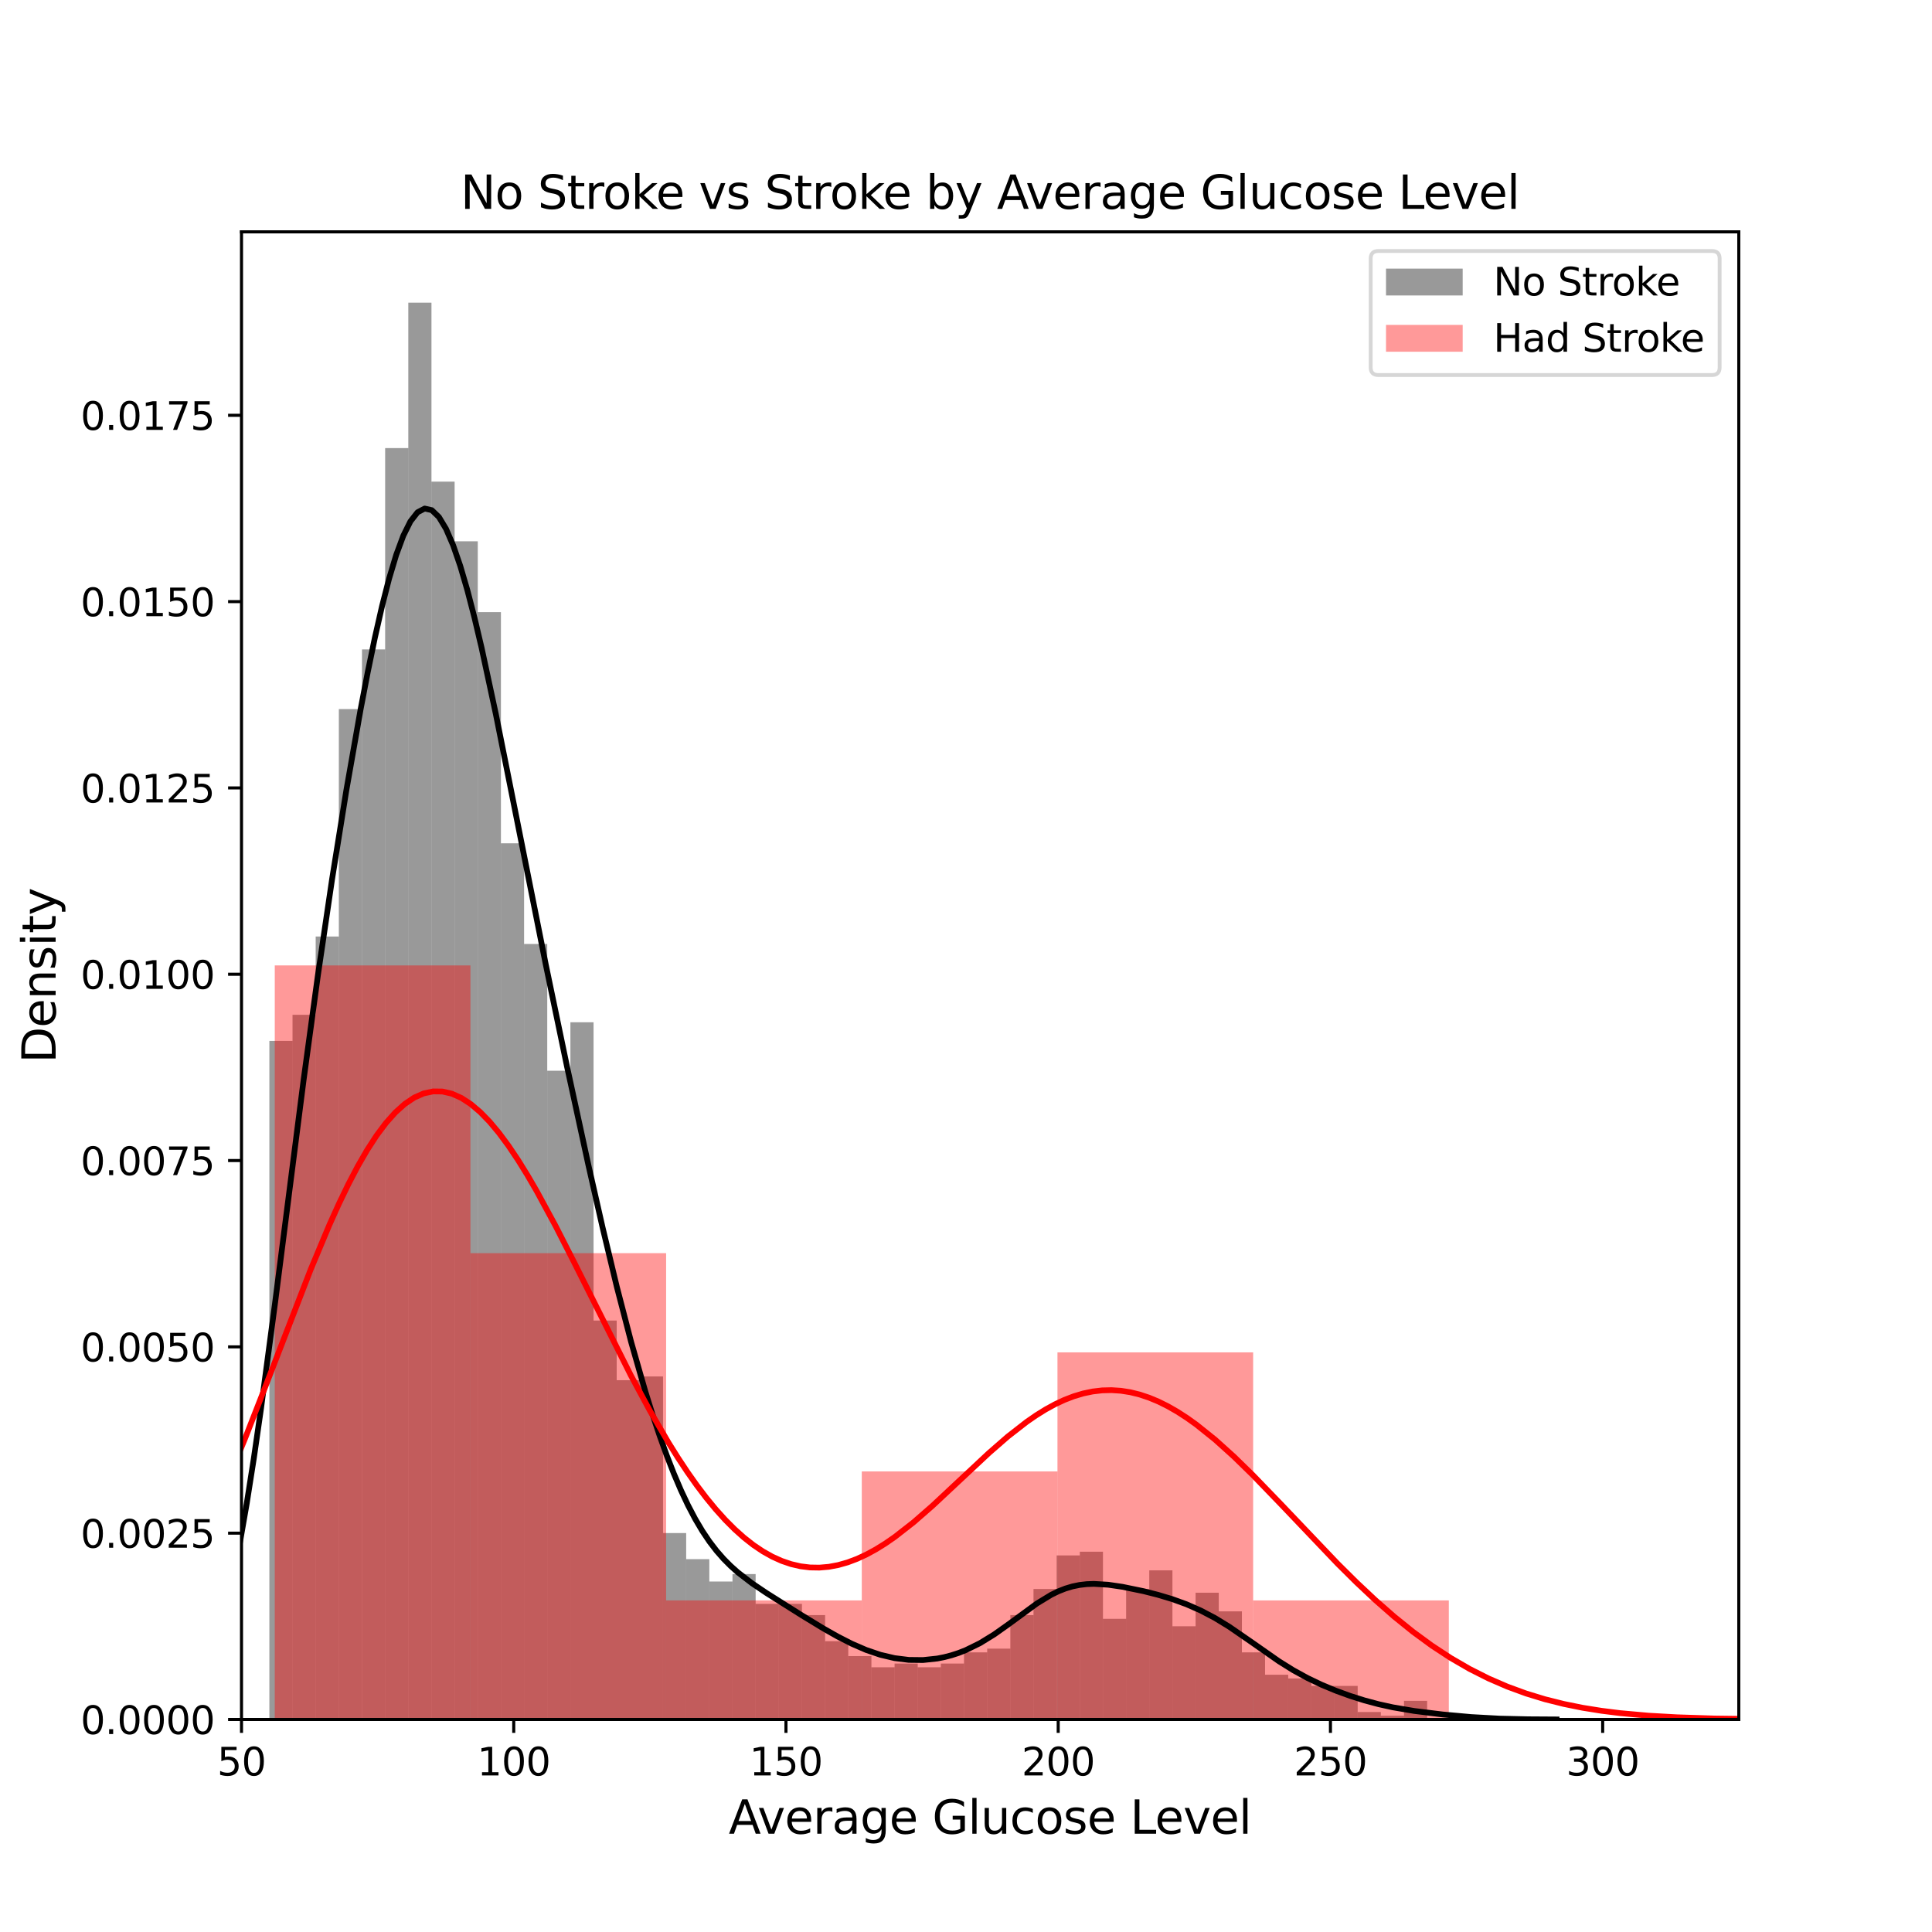 <?xml version="1.0" encoding="utf-8" standalone="no"?>
<!DOCTYPE svg PUBLIC "-//W3C//DTD SVG 1.1//EN"
  "http://www.w3.org/Graphics/SVG/1.1/DTD/svg11.dtd">
<svg xmlns:xlink="http://www.w3.org/1999/xlink" width="504pt" height="504pt" viewBox="0 0 504 504" xmlns="http://www.w3.org/2000/svg" version="1.1">
 <defs>
  <style type="text/css">*{stroke-linejoin: round; stroke-linecap: butt}</style>
 </defs>
 <g id="figure_1">
  <g id="patch_1">
   <path d="M 0 504 
L 504 504 
L 504 0 
L 0 0 
z
" style="fill: #ffffff"/>
  </g>
  <g id="axes_1">
   <g id="patch_2">
    <path d="M 63 448.56 
L 453.6 448.56 
L 453.6 60.48 
L 63 60.48 
z
" style="fill: #ffffff"/>
   </g>
   <g id="patch_3">
    <path d="M 70.272 448.56 
L 76.313 448.56 
L 76.313 271.541 
L 70.272 271.541 
z
" clip-path="url(#p9950f874a0)" style="opacity: 0.4"/>
   </g>
   <g id="patch_4">
    <path d="M 76.313 448.56 
L 82.353 448.56 
L 82.353 264.733 
L 76.313 264.733 
z
" clip-path="url(#p9950f874a0)" style="opacity: 0.4"/>
   </g>
   <g id="patch_5">
    <path d="M 82.353 448.56 
L 88.394 448.56 
L 88.394 244.307 
L 82.353 244.307 
z
" clip-path="url(#p9950f874a0)" style="opacity: 0.4"/>
   </g>
   <g id="patch_6">
    <path d="M 88.394 448.56 
L 94.434 448.56 
L 94.434 184.977 
L 88.394 184.977 
z
" clip-path="url(#p9950f874a0)" style="opacity: 0.4"/>
   </g>
   <g id="patch_7">
    <path d="M 94.434 448.56 
L 100.475 448.56 
L 100.475 169.415 
L 94.434 169.415 
z
" clip-path="url(#p9950f874a0)" style="opacity: 0.4"/>
   </g>
   <g id="patch_8">
    <path d="M 100.475 448.56 
L 106.515 448.56 
L 106.515 116.893 
L 100.475 116.893 
z
" clip-path="url(#p9950f874a0)" style="opacity: 0.4"/>
   </g>
   <g id="patch_9">
    <path d="M 106.515 448.56 
L 112.556 448.56 
L 112.556 78.96 
L 106.515 78.96 
z
" clip-path="url(#p9950f874a0)" style="opacity: 0.4"/>
   </g>
   <g id="patch_10">
    <path d="M 112.556 448.56 
L 118.596 448.56 
L 118.596 125.646 
L 112.556 125.646 
z
" clip-path="url(#p9950f874a0)" style="opacity: 0.4"/>
   </g>
   <g id="patch_11">
    <path d="M 118.596 448.56 
L 124.637 448.56 
L 124.637 141.208 
L 118.596 141.208 
z
" clip-path="url(#p9950f874a0)" style="opacity: 0.4"/>
   </g>
   <g id="patch_12">
    <path d="M 124.637 448.56 
L 130.677 448.56 
L 130.677 159.688 
L 124.637 159.688 
z
" clip-path="url(#p9950f874a0)" style="opacity: 0.4"/>
   </g>
   <g id="patch_13">
    <path d="M 130.677 448.56 
L 136.718 448.56 
L 136.718 219.992 
L 130.677 219.992 
z
" clip-path="url(#p9950f874a0)" style="opacity: 0.4"/>
   </g>
   <g id="patch_14">
    <path d="M 136.718 448.56 
L 142.759 448.56 
L 142.759 246.253 
L 136.718 246.253 
z
" clip-path="url(#p9950f874a0)" style="opacity: 0.4"/>
   </g>
   <g id="patch_15">
    <path d="M 142.759 448.56 
L 148.799 448.56 
L 148.799 279.322 
L 142.759 279.322 
z
" clip-path="url(#p9950f874a0)" style="opacity: 0.4"/>
   </g>
   <g id="patch_16">
    <path d="M 148.799 448.56 
L 154.84 448.56 
L 154.84 266.678 
L 148.799 266.678 
z
" clip-path="url(#p9950f874a0)" style="opacity: 0.4"/>
   </g>
   <g id="patch_17">
    <path d="M 154.84 448.56 
L 160.88 448.56 
L 160.88 344.488 
L 154.84 344.488 
z
" clip-path="url(#p9950f874a0)" style="opacity: 0.4"/>
   </g>
   <g id="patch_18">
    <path d="M 160.88 448.56 
L 166.921 448.56 
L 166.921 360.051 
L 160.88 360.051 
z
" clip-path="url(#p9950f874a0)" style="opacity: 0.4"/>
   </g>
   <g id="patch_19">
    <path d="M 166.921 448.56 
L 172.961 448.56 
L 172.961 359.078 
L 166.921 359.078 
z
" clip-path="url(#p9950f874a0)" style="opacity: 0.4"/>
   </g>
   <g id="patch_20">
    <path d="M 172.961 448.56 
L 179.002 448.56 
L 179.002 399.928 
L 172.961 399.928 
z
" clip-path="url(#p9950f874a0)" style="opacity: 0.4"/>
   </g>
   <g id="patch_21">
    <path d="M 179.002 448.56 
L 185.042 448.56 
L 185.042 406.737 
L 179.002 406.737 
z
" clip-path="url(#p9950f874a0)" style="opacity: 0.4"/>
   </g>
   <g id="patch_22">
    <path d="M 185.042 448.56 
L 191.083 448.56 
L 191.083 412.573 
L 185.042 412.573 
z
" clip-path="url(#p9950f874a0)" style="opacity: 0.4"/>
   </g>
   <g id="patch_23">
    <path d="M 191.083 448.56 
L 197.123 448.56 
L 197.123 410.627 
L 191.083 410.627 
z
" clip-path="url(#p9950f874a0)" style="opacity: 0.4"/>
   </g>
   <g id="patch_24">
    <path d="M 197.123 448.56 
L 203.164 448.56 
L 203.164 418.408 
L 197.123 418.408 
z
" clip-path="url(#p9950f874a0)" style="opacity: 0.4"/>
   </g>
   <g id="patch_25">
    <path d="M 203.164 448.56 
L 209.204 448.56 
L 209.204 418.408 
L 203.164 418.408 
z
" clip-path="url(#p9950f874a0)" style="opacity: 0.4"/>
   </g>
   <g id="patch_26">
    <path d="M 209.204 448.56 
L 215.245 448.56 
L 215.245 421.326 
L 209.204 421.326 
z
" clip-path="url(#p9950f874a0)" style="opacity: 0.4"/>
   </g>
   <g id="patch_27">
    <path d="M 215.245 448.56 
L 221.285 448.56 
L 221.285 428.135 
L 215.245 428.135 
z
" clip-path="url(#p9950f874a0)" style="opacity: 0.4"/>
   </g>
   <g id="patch_28">
    <path d="M 221.285 448.56 
L 227.326 448.56 
L 227.326 432.025 
L 221.285 432.025 
z
" clip-path="url(#p9950f874a0)" style="opacity: 0.4"/>
   </g>
   <g id="patch_29">
    <path d="M 227.326 448.56 
L 233.366 448.56 
L 233.366 434.943 
L 227.326 434.943 
z
" clip-path="url(#p9950f874a0)" style="opacity: 0.4"/>
   </g>
   <g id="patch_30">
    <path d="M 233.366 448.56 
L 239.407 448.56 
L 239.407 433.971 
L 233.366 433.971 
z
" clip-path="url(#p9950f874a0)" style="opacity: 0.4"/>
   </g>
   <g id="patch_31">
    <path d="M 239.407 448.56 
L 245.447 448.56 
L 245.447 434.943 
L 239.407 434.943 
z
" clip-path="url(#p9950f874a0)" style="opacity: 0.4"/>
   </g>
   <g id="patch_32">
    <path d="M 245.447 448.56 
L 251.488 448.56 
L 251.488 433.971 
L 245.447 433.971 
z
" clip-path="url(#p9950f874a0)" style="opacity: 0.4"/>
   </g>
   <g id="patch_33">
    <path d="M 251.488 448.56 
L 257.528 448.56 
L 257.528 431.053 
L 251.488 431.053 
z
" clip-path="url(#p9950f874a0)" style="opacity: 0.4"/>
   </g>
   <g id="patch_34">
    <path d="M 257.528 448.56 
L 263.569 448.56 
L 263.569 430.08 
L 257.528 430.08 
z
" clip-path="url(#p9950f874a0)" style="opacity: 0.4"/>
   </g>
   <g id="patch_35">
    <path d="M 263.569 448.56 
L 269.61 448.56 
L 269.61 421.326 
L 263.569 421.326 
z
" clip-path="url(#p9950f874a0)" style="opacity: 0.4"/>
   </g>
   <g id="patch_36">
    <path d="M 269.61 448.56 
L 275.65 448.56 
L 275.65 414.518 
L 269.61 414.518 
z
" clip-path="url(#p9950f874a0)" style="opacity: 0.4"/>
   </g>
   <g id="patch_37">
    <path d="M 275.65 448.56 
L 281.691 448.56 
L 281.691 405.764 
L 275.65 405.764 
z
" clip-path="url(#p9950f874a0)" style="opacity: 0.4"/>
   </g>
   <g id="patch_38">
    <path d="M 281.691 448.56 
L 287.731 448.56 
L 287.731 404.792 
L 281.691 404.792 
z
" clip-path="url(#p9950f874a0)" style="opacity: 0.4"/>
   </g>
   <g id="patch_39">
    <path d="M 287.731 448.56 
L 293.772 448.56 
L 293.772 422.299 
L 287.731 422.299 
z
" clip-path="url(#p9950f874a0)" style="opacity: 0.4"/>
   </g>
   <g id="patch_40">
    <path d="M 293.772 448.56 
L 299.812 448.56 
L 299.812 414.518 
L 293.772 414.518 
z
" clip-path="url(#p9950f874a0)" style="opacity: 0.4"/>
   </g>
   <g id="patch_41">
    <path d="M 299.812 448.56 
L 305.853 448.56 
L 305.853 409.655 
L 299.812 409.655 
z
" clip-path="url(#p9950f874a0)" style="opacity: 0.4"/>
   </g>
   <g id="patch_42">
    <path d="M 305.853 448.56 
L 311.893 448.56 
L 311.893 424.244 
L 305.853 424.244 
z
" clip-path="url(#p9950f874a0)" style="opacity: 0.4"/>
   </g>
   <g id="patch_43">
    <path d="M 311.893 448.56 
L 317.934 448.56 
L 317.934 415.491 
L 311.893 415.491 
z
" clip-path="url(#p9950f874a0)" style="opacity: 0.4"/>
   </g>
   <g id="patch_44">
    <path d="M 317.934 448.56 
L 323.974 448.56 
L 323.974 420.354 
L 317.934 420.354 
z
" clip-path="url(#p9950f874a0)" style="opacity: 0.4"/>
   </g>
   <g id="patch_45">
    <path d="M 323.974 448.56 
L 330.015 448.56 
L 330.015 431.053 
L 323.974 431.053 
z
" clip-path="url(#p9950f874a0)" style="opacity: 0.4"/>
   </g>
   <g id="patch_46">
    <path d="M 330.015 448.56 
L 336.055 448.56 
L 336.055 436.888 
L 330.015 436.888 
z
" clip-path="url(#p9950f874a0)" style="opacity: 0.4"/>
   </g>
   <g id="patch_47">
    <path d="M 336.055 448.56 
L 342.096 448.56 
L 342.096 437.861 
L 336.055 437.861 
z
" clip-path="url(#p9950f874a0)" style="opacity: 0.4"/>
   </g>
   <g id="patch_48">
    <path d="M 342.096 448.56 
L 348.136 448.56 
L 348.136 439.806 
L 342.096 439.806 
z
" clip-path="url(#p9950f874a0)" style="opacity: 0.4"/>
   </g>
   <g id="patch_49">
    <path d="M 348.136 448.56 
L 354.177 448.56 
L 354.177 439.806 
L 348.136 439.806 
z
" clip-path="url(#p9950f874a0)" style="opacity: 0.4"/>
   </g>
   <g id="patch_50">
    <path d="M 354.177 448.56 
L 360.217 448.56 
L 360.217 446.615 
L 354.177 446.615 
z
" clip-path="url(#p9950f874a0)" style="opacity: 0.4"/>
   </g>
   <g id="patch_51">
    <path d="M 360.217 448.56 
L 366.258 448.56 
L 366.258 447.587 
L 360.217 447.587 
z
" clip-path="url(#p9950f874a0)" style="opacity: 0.4"/>
   </g>
   <g id="patch_52">
    <path d="M 366.258 448.56 
L 372.298 448.56 
L 372.298 443.697 
L 366.258 443.697 
z
" clip-path="url(#p9950f874a0)" style="opacity: 0.4"/>
   </g>
   <g id="patch_53">
    <path d="M 71.678 448.56 
L 122.724 448.56 
L 122.724 251.848 
L 71.678 251.848 
z
" clip-path="url(#p9950f874a0)" style="fill: #ff0000; opacity: 0.4"/>
   </g>
   <g id="patch_54">
    <path d="M 122.724 448.56 
L 173.769 448.56 
L 173.769 326.909 
L 122.724 326.909 
z
" clip-path="url(#p9950f874a0)" style="fill: #ff0000; opacity: 0.4"/>
   </g>
   <g id="patch_55">
    <path d="M 173.769 448.56 
L 224.815 448.56 
L 224.815 417.5 
L 173.769 417.5 
z
" clip-path="url(#p9950f874a0)" style="fill: #ff0000; opacity: 0.4"/>
   </g>
   <g id="patch_56">
    <path d="M 224.815 448.56 
L 275.86 448.56 
L 275.86 383.852 
L 224.815 383.852 
z
" clip-path="url(#p9950f874a0)" style="fill: #ff0000; opacity: 0.4"/>
   </g>
   <g id="patch_57">
    <path d="M 275.86 448.56 
L 326.906 448.56 
L 326.906 352.792 
L 275.86 352.792 
z
" clip-path="url(#p9950f874a0)" style="fill: #ff0000; opacity: 0.4"/>
   </g>
   <g id="patch_58">
    <path d="M 326.906 448.56 
L 377.951 448.56 
L 377.951 417.5 
L 326.906 417.5 
z
" clip-path="url(#p9950f874a0)" style="fill: #ff0000; opacity: 0.4"/>
   </g>
   <g id="matplotlib.axis_1">
    <g id="xtick_1">
     <g id="line2d_1">
      <defs>
       <path id="ma475f8f138" d="M 0 0 
L 0 3.5 
" style="stroke: #000000; stroke-width: 0.8"/>
      </defs>
      <g>
       <use xlink:href="#ma475f8f138" x="63" y="448.56" style="stroke: #000000; stroke-width: 0.8"/>
      </g>
     </g>
     <g id="text_1">
      <!-- 50 -->
      <g transform="translate(56.638 463.158)scale(0.1 -0.1)">
       <defs>
        <path id="DejaVuSans-35" d="M 691 4666 
L 3169 4666 
L 3169 4134 
L 1269 4134 
L 1269 2991 
Q 1406 3038 1543 3061 
Q 1681 3084 1819 3084 
Q 2600 3084 3056 2656 
Q 3513 2228 3513 1497 
Q 3513 744 3044 326 
Q 2575 -91 1722 -91 
Q 1428 -91 1123 -41 
Q 819 9 494 109 
L 494 744 
Q 775 591 1075 516 
Q 1375 441 1709 441 
Q 2250 441 2565 725 
Q 2881 1009 2881 1497 
Q 2881 1984 2565 2268 
Q 2250 2553 1709 2553 
Q 1456 2553 1204 2497 
Q 953 2441 691 2322 
L 691 4666 
z
" transform="scale(0.016)"/>
        <path id="DejaVuSans-30" d="M 2034 4250 
Q 1547 4250 1301 3770 
Q 1056 3291 1056 2328 
Q 1056 1369 1301 889 
Q 1547 409 2034 409 
Q 2525 409 2770 889 
Q 3016 1369 3016 2328 
Q 3016 3291 2770 3770 
Q 2525 4250 2034 4250 
z
M 2034 4750 
Q 2819 4750 3233 4129 
Q 3647 3509 3647 2328 
Q 3647 1150 3233 529 
Q 2819 -91 2034 -91 
Q 1250 -91 836 529 
Q 422 1150 422 2328 
Q 422 3509 836 4129 
Q 1250 4750 2034 4750 
z
" transform="scale(0.016)"/>
       </defs>
       <use xlink:href="#DejaVuSans-35"/>
       <use xlink:href="#DejaVuSans-30" x="63.623"/>
      </g>
     </g>
    </g>
    <g id="xtick_2">
     <g id="line2d_2">
      <g>
       <use xlink:href="#ma475f8f138" x="134.018" y="448.56" style="stroke: #000000; stroke-width: 0.8"/>
      </g>
     </g>
     <g id="text_2">
      <!-- 100 -->
      <g transform="translate(124.474 463.158)scale(0.1 -0.1)">
       <defs>
        <path id="DejaVuSans-31" d="M 794 531 
L 1825 531 
L 1825 4091 
L 703 3866 
L 703 4441 
L 1819 4666 
L 2450 4666 
L 2450 531 
L 3481 531 
L 3481 0 
L 794 0 
L 794 531 
z
" transform="scale(0.016)"/>
       </defs>
       <use xlink:href="#DejaVuSans-31"/>
       <use xlink:href="#DejaVuSans-30" x="63.623"/>
       <use xlink:href="#DejaVuSans-30" x="127.246"/>
      </g>
     </g>
    </g>
    <g id="xtick_3">
     <g id="line2d_3">
      <g>
       <use xlink:href="#ma475f8f138" x="205.036" y="448.56" style="stroke: #000000; stroke-width: 0.8"/>
      </g>
     </g>
     <g id="text_3">
      <!-- 150 -->
      <g transform="translate(195.493 463.158)scale(0.1 -0.1)">
       <use xlink:href="#DejaVuSans-31"/>
       <use xlink:href="#DejaVuSans-35" x="63.623"/>
       <use xlink:href="#DejaVuSans-30" x="127.246"/>
      </g>
     </g>
    </g>
    <g id="xtick_4">
     <g id="line2d_4">
      <g>
       <use xlink:href="#ma475f8f138" x="276.055" y="448.56" style="stroke: #000000; stroke-width: 0.8"/>
      </g>
     </g>
     <g id="text_4">
      <!-- 200 -->
      <g transform="translate(266.511 463.158)scale(0.1 -0.1)">
       <defs>
        <path id="DejaVuSans-32" d="M 1228 531 
L 3431 531 
L 3431 0 
L 469 0 
L 469 531 
Q 828 903 1448 1529 
Q 2069 2156 2228 2338 
Q 2531 2678 2651 2914 
Q 2772 3150 2772 3378 
Q 2772 3750 2511 3984 
Q 2250 4219 1831 4219 
Q 1534 4219 1204 4116 
Q 875 4013 500 3803 
L 500 4441 
Q 881 4594 1212 4672 
Q 1544 4750 1819 4750 
Q 2544 4750 2975 4387 
Q 3406 4025 3406 3419 
Q 3406 3131 3298 2873 
Q 3191 2616 2906 2266 
Q 2828 2175 2409 1742 
Q 1991 1309 1228 531 
z
" transform="scale(0.016)"/>
       </defs>
       <use xlink:href="#DejaVuSans-32"/>
       <use xlink:href="#DejaVuSans-30" x="63.623"/>
       <use xlink:href="#DejaVuSans-30" x="127.246"/>
      </g>
     </g>
    </g>
    <g id="xtick_5">
     <g id="line2d_5">
      <g>
       <use xlink:href="#ma475f8f138" x="347.073" y="448.56" style="stroke: #000000; stroke-width: 0.8"/>
      </g>
     </g>
     <g id="text_5">
      <!-- 250 -->
      <g transform="translate(337.529 463.158)scale(0.1 -0.1)">
       <use xlink:href="#DejaVuSans-32"/>
       <use xlink:href="#DejaVuSans-35" x="63.623"/>
       <use xlink:href="#DejaVuSans-30" x="127.246"/>
      </g>
     </g>
    </g>
    <g id="xtick_6">
     <g id="line2d_6">
      <g>
       <use xlink:href="#ma475f8f138" x="418.091" y="448.56" style="stroke: #000000; stroke-width: 0.8"/>
      </g>
     </g>
     <g id="text_6">
      <!-- 300 -->
      <g transform="translate(408.547 463.158)scale(0.1 -0.1)">
       <defs>
        <path id="DejaVuSans-33" d="M 2597 2516 
Q 3050 2419 3304 2112 
Q 3559 1806 3559 1356 
Q 3559 666 3084 287 
Q 2609 -91 1734 -91 
Q 1441 -91 1130 -33 
Q 819 25 488 141 
L 488 750 
Q 750 597 1062 519 
Q 1375 441 1716 441 
Q 2309 441 2620 675 
Q 2931 909 2931 1356 
Q 2931 1769 2642 2001 
Q 2353 2234 1838 2234 
L 1294 2234 
L 1294 2753 
L 1863 2753 
Q 2328 2753 2575 2939 
Q 2822 3125 2822 3475 
Q 2822 3834 2567 4026 
Q 2313 4219 1838 4219 
Q 1578 4219 1281 4162 
Q 984 4106 628 3988 
L 628 4550 
Q 988 4650 1302 4700 
Q 1616 4750 1894 4750 
Q 2613 4750 3031 4423 
Q 3450 4097 3450 3541 
Q 3450 3153 3228 2886 
Q 3006 2619 2597 2516 
z
" transform="scale(0.016)"/>
       </defs>
       <use xlink:href="#DejaVuSans-33"/>
       <use xlink:href="#DejaVuSans-30" x="63.623"/>
       <use xlink:href="#DejaVuSans-30" x="127.246"/>
      </g>
     </g>
    </g>
    <g id="text_7">
     <!-- Average Glucose Level -->
     <g transform="translate(190.101 478.356)scale(0.12 -0.12)">
      <defs>
       <path id="DejaVuSans-41" d="M 2188 4044 
L 1331 1722 
L 3047 1722 
L 2188 4044 
z
M 1831 4666 
L 2547 4666 
L 4325 0 
L 3669 0 
L 3244 1197 
L 1141 1197 
L 716 0 
L 50 0 
L 1831 4666 
z
" transform="scale(0.016)"/>
       <path id="DejaVuSans-76" d="M 191 3500 
L 800 3500 
L 1894 563 
L 2988 3500 
L 3597 3500 
L 2284 0 
L 1503 0 
L 191 3500 
z
" transform="scale(0.016)"/>
       <path id="DejaVuSans-65" d="M 3597 1894 
L 3597 1613 
L 953 1613 
Q 991 1019 1311 708 
Q 1631 397 2203 397 
Q 2534 397 2845 478 
Q 3156 559 3463 722 
L 3463 178 
Q 3153 47 2828 -22 
Q 2503 -91 2169 -91 
Q 1331 -91 842 396 
Q 353 884 353 1716 
Q 353 2575 817 3079 
Q 1281 3584 2069 3584 
Q 2775 3584 3186 3129 
Q 3597 2675 3597 1894 
z
M 3022 2063 
Q 3016 2534 2758 2815 
Q 2500 3097 2075 3097 
Q 1594 3097 1305 2825 
Q 1016 2553 972 2059 
L 3022 2063 
z
" transform="scale(0.016)"/>
       <path id="DejaVuSans-72" d="M 2631 2963 
Q 2534 3019 2420 3045 
Q 2306 3072 2169 3072 
Q 1681 3072 1420 2755 
Q 1159 2438 1159 1844 
L 1159 0 
L 581 0 
L 581 3500 
L 1159 3500 
L 1159 2956 
Q 1341 3275 1631 3429 
Q 1922 3584 2338 3584 
Q 2397 3584 2469 3576 
Q 2541 3569 2628 3553 
L 2631 2963 
z
" transform="scale(0.016)"/>
       <path id="DejaVuSans-61" d="M 2194 1759 
Q 1497 1759 1228 1600 
Q 959 1441 959 1056 
Q 959 750 1161 570 
Q 1363 391 1709 391 
Q 2188 391 2477 730 
Q 2766 1069 2766 1631 
L 2766 1759 
L 2194 1759 
z
M 3341 1997 
L 3341 0 
L 2766 0 
L 2766 531 
Q 2569 213 2275 61 
Q 1981 -91 1556 -91 
Q 1019 -91 701 211 
Q 384 513 384 1019 
Q 384 1609 779 1909 
Q 1175 2209 1959 2209 
L 2766 2209 
L 2766 2266 
Q 2766 2663 2505 2880 
Q 2244 3097 1772 3097 
Q 1472 3097 1187 3025 
Q 903 2953 641 2809 
L 641 3341 
Q 956 3463 1253 3523 
Q 1550 3584 1831 3584 
Q 2591 3584 2966 3190 
Q 3341 2797 3341 1997 
z
" transform="scale(0.016)"/>
       <path id="DejaVuSans-67" d="M 2906 1791 
Q 2906 2416 2648 2759 
Q 2391 3103 1925 3103 
Q 1463 3103 1205 2759 
Q 947 2416 947 1791 
Q 947 1169 1205 825 
Q 1463 481 1925 481 
Q 2391 481 2648 825 
Q 2906 1169 2906 1791 
z
M 3481 434 
Q 3481 -459 3084 -895 
Q 2688 -1331 1869 -1331 
Q 1566 -1331 1297 -1286 
Q 1028 -1241 775 -1147 
L 775 -588 
Q 1028 -725 1275 -790 
Q 1522 -856 1778 -856 
Q 2344 -856 2625 -561 
Q 2906 -266 2906 331 
L 2906 616 
Q 2728 306 2450 153 
Q 2172 0 1784 0 
Q 1141 0 747 490 
Q 353 981 353 1791 
Q 353 2603 747 3093 
Q 1141 3584 1784 3584 
Q 2172 3584 2450 3431 
Q 2728 3278 2906 2969 
L 2906 3500 
L 3481 3500 
L 3481 434 
z
" transform="scale(0.016)"/>
       <path id="DejaVuSans-20" transform="scale(0.016)"/>
       <path id="DejaVuSans-47" d="M 3809 666 
L 3809 1919 
L 2778 1919 
L 2778 2438 
L 4434 2438 
L 4434 434 
Q 4069 175 3628 42 
Q 3188 -91 2688 -91 
Q 1594 -91 976 548 
Q 359 1188 359 2328 
Q 359 3472 976 4111 
Q 1594 4750 2688 4750 
Q 3144 4750 3555 4637 
Q 3966 4525 4313 4306 
L 4313 3634 
Q 3963 3931 3569 4081 
Q 3175 4231 2741 4231 
Q 1884 4231 1454 3753 
Q 1025 3275 1025 2328 
Q 1025 1384 1454 906 
Q 1884 428 2741 428 
Q 3075 428 3337 486 
Q 3600 544 3809 666 
z
" transform="scale(0.016)"/>
       <path id="DejaVuSans-6c" d="M 603 4863 
L 1178 4863 
L 1178 0 
L 603 0 
L 603 4863 
z
" transform="scale(0.016)"/>
       <path id="DejaVuSans-75" d="M 544 1381 
L 544 3500 
L 1119 3500 
L 1119 1403 
Q 1119 906 1312 657 
Q 1506 409 1894 409 
Q 2359 409 2629 706 
Q 2900 1003 2900 1516 
L 2900 3500 
L 3475 3500 
L 3475 0 
L 2900 0 
L 2900 538 
Q 2691 219 2414 64 
Q 2138 -91 1772 -91 
Q 1169 -91 856 284 
Q 544 659 544 1381 
z
M 1991 3584 
L 1991 3584 
z
" transform="scale(0.016)"/>
       <path id="DejaVuSans-63" d="M 3122 3366 
L 3122 2828 
Q 2878 2963 2633 3030 
Q 2388 3097 2138 3097 
Q 1578 3097 1268 2742 
Q 959 2388 959 1747 
Q 959 1106 1268 751 
Q 1578 397 2138 397 
Q 2388 397 2633 464 
Q 2878 531 3122 666 
L 3122 134 
Q 2881 22 2623 -34 
Q 2366 -91 2075 -91 
Q 1284 -91 818 406 
Q 353 903 353 1747 
Q 353 2603 823 3093 
Q 1294 3584 2113 3584 
Q 2378 3584 2631 3529 
Q 2884 3475 3122 3366 
z
" transform="scale(0.016)"/>
       <path id="DejaVuSans-6f" d="M 1959 3097 
Q 1497 3097 1228 2736 
Q 959 2375 959 1747 
Q 959 1119 1226 758 
Q 1494 397 1959 397 
Q 2419 397 2687 759 
Q 2956 1122 2956 1747 
Q 2956 2369 2687 2733 
Q 2419 3097 1959 3097 
z
M 1959 3584 
Q 2709 3584 3137 3096 
Q 3566 2609 3566 1747 
Q 3566 888 3137 398 
Q 2709 -91 1959 -91 
Q 1206 -91 779 398 
Q 353 888 353 1747 
Q 353 2609 779 3096 
Q 1206 3584 1959 3584 
z
" transform="scale(0.016)"/>
       <path id="DejaVuSans-73" d="M 2834 3397 
L 2834 2853 
Q 2591 2978 2328 3040 
Q 2066 3103 1784 3103 
Q 1356 3103 1142 2972 
Q 928 2841 928 2578 
Q 928 2378 1081 2264 
Q 1234 2150 1697 2047 
L 1894 2003 
Q 2506 1872 2764 1633 
Q 3022 1394 3022 966 
Q 3022 478 2636 193 
Q 2250 -91 1575 -91 
Q 1294 -91 989 -36 
Q 684 19 347 128 
L 347 722 
Q 666 556 975 473 
Q 1284 391 1588 391 
Q 1994 391 2212 530 
Q 2431 669 2431 922 
Q 2431 1156 2273 1281 
Q 2116 1406 1581 1522 
L 1381 1569 
Q 847 1681 609 1914 
Q 372 2147 372 2553 
Q 372 3047 722 3315 
Q 1072 3584 1716 3584 
Q 2034 3584 2315 3537 
Q 2597 3491 2834 3397 
z
" transform="scale(0.016)"/>
       <path id="DejaVuSans-4c" d="M 628 4666 
L 1259 4666 
L 1259 531 
L 3531 531 
L 3531 0 
L 628 0 
L 628 4666 
z
" transform="scale(0.016)"/>
      </defs>
      <use xlink:href="#DejaVuSans-41"/>
      <use xlink:href="#DejaVuSans-76" x="62.533"/>
      <use xlink:href="#DejaVuSans-65" x="121.713"/>
      <use xlink:href="#DejaVuSans-72" x="183.236"/>
      <use xlink:href="#DejaVuSans-61" x="224.35"/>
      <use xlink:href="#DejaVuSans-67" x="285.629"/>
      <use xlink:href="#DejaVuSans-65" x="349.105"/>
      <use xlink:href="#DejaVuSans-20" x="410.629"/>
      <use xlink:href="#DejaVuSans-47" x="442.416"/>
      <use xlink:href="#DejaVuSans-6c" x="519.906"/>
      <use xlink:href="#DejaVuSans-75" x="547.689"/>
      <use xlink:href="#DejaVuSans-63" x="611.068"/>
      <use xlink:href="#DejaVuSans-6f" x="666.049"/>
      <use xlink:href="#DejaVuSans-73" x="727.23"/>
      <use xlink:href="#DejaVuSans-65" x="779.33"/>
      <use xlink:href="#DejaVuSans-20" x="840.854"/>
      <use xlink:href="#DejaVuSans-4c" x="872.641"/>
      <use xlink:href="#DejaVuSans-65" x="926.604"/>
      <use xlink:href="#DejaVuSans-76" x="988.127"/>
      <use xlink:href="#DejaVuSans-65" x="1047.307"/>
      <use xlink:href="#DejaVuSans-6c" x="1108.83"/>
     </g>
    </g>
   </g>
   <g id="matplotlib.axis_2">
    <g id="ytick_1">
     <g id="line2d_7">
      <defs>
       <path id="m4042afebb3" d="M 0 0 
L -3.5 0 
" style="stroke: #000000; stroke-width: 0.8"/>
      </defs>
      <g>
       <use xlink:href="#m4042afebb3" x="63" y="448.56" style="stroke: #000000; stroke-width: 0.8"/>
      </g>
     </g>
     <g id="text_8">
      <!-- 0.0000 -->
      <g transform="translate(21.009 452.359)scale(0.1 -0.1)">
       <defs>
        <path id="DejaVuSans-2e" d="M 684 794 
L 1344 794 
L 1344 0 
L 684 0 
L 684 794 
z
" transform="scale(0.016)"/>
       </defs>
       <use xlink:href="#DejaVuSans-30"/>
       <use xlink:href="#DejaVuSans-2e" x="63.623"/>
       <use xlink:href="#DejaVuSans-30" x="95.41"/>
       <use xlink:href="#DejaVuSans-30" x="159.033"/>
       <use xlink:href="#DejaVuSans-30" x="222.656"/>
       <use xlink:href="#DejaVuSans-30" x="286.279"/>
      </g>
     </g>
    </g>
    <g id="ytick_2">
     <g id="line2d_8">
      <g>
       <use xlink:href="#m4042afebb3" x="63" y="399.957" style="stroke: #000000; stroke-width: 0.8"/>
      </g>
     </g>
     <g id="text_9">
      <!-- 0.0025 -->
      <g transform="translate(21.009 403.756)scale(0.1 -0.1)">
       <use xlink:href="#DejaVuSans-30"/>
       <use xlink:href="#DejaVuSans-2e" x="63.623"/>
       <use xlink:href="#DejaVuSans-30" x="95.41"/>
       <use xlink:href="#DejaVuSans-30" x="159.033"/>
       <use xlink:href="#DejaVuSans-32" x="222.656"/>
       <use xlink:href="#DejaVuSans-35" x="286.279"/>
      </g>
     </g>
    </g>
    <g id="ytick_3">
     <g id="line2d_9">
      <g>
       <use xlink:href="#m4042afebb3" x="63" y="351.354" style="stroke: #000000; stroke-width: 0.8"/>
      </g>
     </g>
     <g id="text_10">
      <!-- 0.0050 -->
      <g transform="translate(21.009 355.154)scale(0.1 -0.1)">
       <use xlink:href="#DejaVuSans-30"/>
       <use xlink:href="#DejaVuSans-2e" x="63.623"/>
       <use xlink:href="#DejaVuSans-30" x="95.41"/>
       <use xlink:href="#DejaVuSans-30" x="159.033"/>
       <use xlink:href="#DejaVuSans-35" x="222.656"/>
       <use xlink:href="#DejaVuSans-30" x="286.279"/>
      </g>
     </g>
    </g>
    <g id="ytick_4">
     <g id="line2d_10">
      <g>
       <use xlink:href="#m4042afebb3" x="63" y="302.752" style="stroke: #000000; stroke-width: 0.8"/>
      </g>
     </g>
     <g id="text_11">
      <!-- 0.0075 -->
      <g transform="translate(21.009 306.551)scale(0.1 -0.1)">
       <defs>
        <path id="DejaVuSans-37" d="M 525 4666 
L 3525 4666 
L 3525 4397 
L 1831 0 
L 1172 0 
L 2766 4134 
L 525 4134 
L 525 4666 
z
" transform="scale(0.016)"/>
       </defs>
       <use xlink:href="#DejaVuSans-30"/>
       <use xlink:href="#DejaVuSans-2e" x="63.623"/>
       <use xlink:href="#DejaVuSans-30" x="95.41"/>
       <use xlink:href="#DejaVuSans-30" x="159.033"/>
       <use xlink:href="#DejaVuSans-37" x="222.656"/>
       <use xlink:href="#DejaVuSans-35" x="286.279"/>
      </g>
     </g>
    </g>
    <g id="ytick_5">
     <g id="line2d_11">
      <g>
       <use xlink:href="#m4042afebb3" x="63" y="254.149" style="stroke: #000000; stroke-width: 0.8"/>
      </g>
     </g>
     <g id="text_12">
      <!-- 0.0100 -->
      <g transform="translate(21.009 257.948)scale(0.1 -0.1)">
       <use xlink:href="#DejaVuSans-30"/>
       <use xlink:href="#DejaVuSans-2e" x="63.623"/>
       <use xlink:href="#DejaVuSans-30" x="95.41"/>
       <use xlink:href="#DejaVuSans-31" x="159.033"/>
       <use xlink:href="#DejaVuSans-30" x="222.656"/>
       <use xlink:href="#DejaVuSans-30" x="286.279"/>
      </g>
     </g>
    </g>
    <g id="ytick_6">
     <g id="line2d_12">
      <g>
       <use xlink:href="#m4042afebb3" x="63" y="205.546" style="stroke: #000000; stroke-width: 0.8"/>
      </g>
     </g>
     <g id="text_13">
      <!-- 0.0125 -->
      <g transform="translate(21.009 209.345)scale(0.1 -0.1)">
       <use xlink:href="#DejaVuSans-30"/>
       <use xlink:href="#DejaVuSans-2e" x="63.623"/>
       <use xlink:href="#DejaVuSans-30" x="95.41"/>
       <use xlink:href="#DejaVuSans-31" x="159.033"/>
       <use xlink:href="#DejaVuSans-32" x="222.656"/>
       <use xlink:href="#DejaVuSans-35" x="286.279"/>
      </g>
     </g>
    </g>
    <g id="ytick_7">
     <g id="line2d_13">
      <g>
       <use xlink:href="#m4042afebb3" x="63" y="156.943" style="stroke: #000000; stroke-width: 0.8"/>
      </g>
     </g>
     <g id="text_14">
      <!-- 0.0150 -->
      <g transform="translate(21.009 160.742)scale(0.1 -0.1)">
       <use xlink:href="#DejaVuSans-30"/>
       <use xlink:href="#DejaVuSans-2e" x="63.623"/>
       <use xlink:href="#DejaVuSans-30" x="95.41"/>
       <use xlink:href="#DejaVuSans-31" x="159.033"/>
       <use xlink:href="#DejaVuSans-35" x="222.656"/>
       <use xlink:href="#DejaVuSans-30" x="286.279"/>
      </g>
     </g>
    </g>
    <g id="ytick_8">
     <g id="line2d_14">
      <g>
       <use xlink:href="#m4042afebb3" x="63" y="108.34" style="stroke: #000000; stroke-width: 0.8"/>
      </g>
     </g>
     <g id="text_15">
      <!-- 0.0175 -->
      <g transform="translate(21.009 112.14)scale(0.1 -0.1)">
       <use xlink:href="#DejaVuSans-30"/>
       <use xlink:href="#DejaVuSans-2e" x="63.623"/>
       <use xlink:href="#DejaVuSans-30" x="95.41"/>
       <use xlink:href="#DejaVuSans-31" x="159.033"/>
       <use xlink:href="#DejaVuSans-37" x="222.656"/>
       <use xlink:href="#DejaVuSans-35" x="286.279"/>
      </g>
     </g>
    </g>
    <g id="text_16">
     <!-- Density -->
     <g transform="translate(14.514 277.33)rotate(-90)scale(0.12 -0.12)">
      <defs>
       <path id="DejaVuSans-44" d="M 1259 4147 
L 1259 519 
L 2022 519 
Q 2988 519 3436 956 
Q 3884 1394 3884 2338 
Q 3884 3275 3436 3711 
Q 2988 4147 2022 4147 
L 1259 4147 
z
M 628 4666 
L 1925 4666 
Q 3281 4666 3915 4102 
Q 4550 3538 4550 2338 
Q 4550 1131 3912 565 
Q 3275 0 1925 0 
L 628 0 
L 628 4666 
z
" transform="scale(0.016)"/>
       <path id="DejaVuSans-6e" d="M 3513 2113 
L 3513 0 
L 2938 0 
L 2938 2094 
Q 2938 2591 2744 2837 
Q 2550 3084 2163 3084 
Q 1697 3084 1428 2787 
Q 1159 2491 1159 1978 
L 1159 0 
L 581 0 
L 581 3500 
L 1159 3500 
L 1159 2956 
Q 1366 3272 1645 3428 
Q 1925 3584 2291 3584 
Q 2894 3584 3203 3211 
Q 3513 2838 3513 2113 
z
" transform="scale(0.016)"/>
       <path id="DejaVuSans-69" d="M 603 3500 
L 1178 3500 
L 1178 0 
L 603 0 
L 603 3500 
z
M 603 4863 
L 1178 4863 
L 1178 4134 
L 603 4134 
L 603 4863 
z
" transform="scale(0.016)"/>
       <path id="DejaVuSans-74" d="M 1172 4494 
L 1172 3500 
L 2356 3500 
L 2356 3053 
L 1172 3053 
L 1172 1153 
Q 1172 725 1289 603 
Q 1406 481 1766 481 
L 2356 481 
L 2356 0 
L 1766 0 
Q 1100 0 847 248 
Q 594 497 594 1153 
L 594 3053 
L 172 3053 
L 172 3500 
L 594 3500 
L 594 4494 
L 1172 4494 
z
" transform="scale(0.016)"/>
       <path id="DejaVuSans-79" d="M 2059 -325 
Q 1816 -950 1584 -1140 
Q 1353 -1331 966 -1331 
L 506 -1331 
L 506 -850 
L 844 -850 
Q 1081 -850 1212 -737 
Q 1344 -625 1503 -206 
L 1606 56 
L 191 3500 
L 800 3500 
L 1894 763 
L 2988 3500 
L 3597 3500 
L 2059 -325 
z
" transform="scale(0.016)"/>
      </defs>
      <use xlink:href="#DejaVuSans-44"/>
      <use xlink:href="#DejaVuSans-65" x="77.002"/>
      <use xlink:href="#DejaVuSans-6e" x="138.525"/>
      <use xlink:href="#DejaVuSans-73" x="201.904"/>
      <use xlink:href="#DejaVuSans-69" x="254.004"/>
      <use xlink:href="#DejaVuSans-74" x="281.787"/>
      <use xlink:href="#DejaVuSans-79" x="320.996"/>
     </g>
    </g>
   </g>
   <g id="line2d_15">
    <path d="M 36.501 448.321 
L 40.215 447.886 
L 42.072 447.469 
L 43.93 446.839 
L 45.787 445.909 
L 47.644 444.574 
L 49.501 442.709 
L 51.358 440.17 
L 53.215 436.805 
L 55.072 432.459 
L 56.929 426.991 
L 58.787 420.284 
L 60.644 412.266 
L 62.501 402.915 
L 64.358 392.271 
L 66.215 380.439 
L 68.072 367.58 
L 71.786 339.658 
L 79.215 281.637 
L 82.929 254.439 
L 86.643 229.266 
L 90.358 206.127 
L 94.072 185.046 
L 95.929 175.374 
L 97.786 166.392 
L 99.643 158.209 
L 101.501 150.954 
L 103.358 144.758 
L 105.215 139.742 
L 107.072 136.011 
L 108.929 133.638 
L 110.786 132.663 
L 112.643 133.087 
L 114.5 134.877 
L 116.358 137.965 
L 118.215 142.258 
L 120.072 147.641 
L 121.929 153.988 
L 123.786 161.165 
L 125.643 169.033 
L 129.357 186.306 
L 134.929 214.225 
L 142.357 251.523 
L 147.929 278.289 
L 153.5 303.947 
L 157.214 320.293 
L 160.929 335.758 
L 164.643 350.072 
L 168.357 363.033 
L 170.214 368.965 
L 172.071 374.514 
L 173.929 379.671 
L 175.786 384.426 
L 177.643 388.774 
L 179.5 392.711 
L 181.357 396.241 
L 183.214 399.378 
L 185.071 402.142 
L 186.928 404.565 
L 188.786 406.686 
L 190.643 408.549 
L 192.5 410.2 
L 196.214 413.053 
L 199.928 415.559 
L 209.214 421.418 
L 214.785 424.804 
L 218.5 426.909 
L 222.214 428.804 
L 225.928 430.414 
L 229.642 431.678 
L 233.357 432.552 
L 237.071 433.015 
L 240.785 433.054 
L 244.499 432.658 
L 246.357 432.292 
L 248.214 431.808 
L 250.071 431.205 
L 251.928 430.478 
L 255.642 428.655 
L 259.356 426.373 
L 263.071 423.741 
L 270.499 418.301 
L 274.214 416.042 
L 276.071 415.135 
L 277.928 414.401 
L 279.785 413.845 
L 281.642 413.466 
L 283.499 413.252 
L 285.356 413.185 
L 289.071 413.405 
L 292.785 413.948 
L 298.356 415.096 
L 302.07 416.036 
L 305.785 417.15 
L 309.499 418.496 
L 313.213 420.127 
L 316.927 422.078 
L 320.642 424.346 
L 326.213 428.183 
L 333.642 433.378 
L 337.356 435.697 
L 341.07 437.739 
L 344.784 439.513 
L 348.499 441.057 
L 352.213 442.408 
L 355.927 443.58 
L 359.641 444.574 
L 363.356 445.392 
L 368.927 446.336 
L 376.356 447.253 
L 383.784 447.927 
L 391.213 448.336 
L 398.641 448.506 
L 406.07 448.551 
L 406.07 448.551 
" clip-path="url(#p9950f874a0)" style="fill: none; stroke: #000000; stroke-width: 1.5; stroke-linecap: square"/>
   </g>
   <g id="line2d_16">
    <path d="M -1 447.234 
L 2.366 446.775 
L 7.282 445.838 
L 12.198 444.501 
L 14.656 443.645 
L 17.114 442.643 
L 19.572 441.474 
L 22.03 440.122 
L 24.488 438.567 
L 26.946 436.79 
L 29.404 434.772 
L 31.862 432.494 
L 34.32 429.941 
L 36.778 427.096 
L 39.236 423.947 
L 41.694 420.483 
L 44.152 416.698 
L 46.61 412.59 
L 49.068 408.159 
L 51.526 403.412 
L 53.984 398.361 
L 58.9 387.42 
L 63.816 375.536 
L 68.732 362.994 
L 81.022 331.242 
L 85.938 319.509 
L 88.396 314.067 
L 90.854 308.975 
L 93.312 304.279 
L 95.77 300.019 
L 98.228 296.232 
L 100.686 292.949 
L 103.144 290.193 
L 105.602 287.983 
L 108.06 286.331 
L 110.518 285.242 
L 112.976 284.715 
L 115.434 284.744 
L 117.892 285.316 
L 120.35 286.414 
L 122.808 288.016 
L 125.266 290.096 
L 127.724 292.622 
L 130.182 295.563 
L 132.64 298.883 
L 135.098 302.543 
L 137.556 306.505 
L 140.014 310.73 
L 144.93 319.804 
L 149.846 329.446 
L 164.594 358.838 
L 169.51 367.955 
L 174.426 376.401 
L 176.884 380.327 
L 179.342 384.035 
L 181.8 387.512 
L 184.258 390.748 
L 186.716 393.734 
L 189.174 396.462 
L 191.632 398.926 
L 194.09 401.124 
L 196.548 403.051 
L 199.006 404.705 
L 201.464 406.086 
L 203.922 407.194 
L 206.38 408.03 
L 208.838 408.598 
L 211.296 408.901 
L 213.754 408.943 
L 216.212 408.731 
L 218.67 408.273 
L 221.128 407.577 
L 223.586 406.653 
L 226.044 405.515 
L 228.502 404.174 
L 230.96 402.646 
L 233.418 400.947 
L 238.334 397.109 
L 243.25 392.819 
L 250.624 385.921 
L 257.998 379.028 
L 262.914 374.747 
L 267.83 370.918 
L 270.288 369.222 
L 272.746 367.692 
L 275.204 366.345 
L 277.662 365.193 
L 280.12 364.246 
L 282.578 363.512 
L 285.036 362.999 
L 287.494 362.709 
L 289.952 362.645 
L 292.41 362.807 
L 294.868 363.193 
L 297.326 363.799 
L 299.784 364.619 
L 302.242 365.645 
L 304.7 366.87 
L 307.158 368.282 
L 309.616 369.87 
L 312.074 371.623 
L 316.99 375.565 
L 321.906 379.997 
L 326.822 384.798 
L 334.196 392.434 
L 348.944 407.909 
L 353.86 412.788 
L 358.776 417.408 
L 363.692 421.72 
L 368.608 425.687 
L 373.524 429.289 
L 378.44 432.513 
L 383.356 435.361 
L 388.272 437.842 
L 393.188 439.972 
L 398.104 441.775 
L 403.02 443.278 
L 407.936 444.51 
L 412.852 445.505 
L 417.768 446.293 
L 422.684 446.907 
L 430.058 447.566 
L 437.432 447.987 
L 447.263 448.304 
L 462.011 448.495 
L 469.385 448.529 
L 469.385 448.529 
" clip-path="url(#p9950f874a0)" style="fill: none; stroke: #ff0000; stroke-width: 1.5; stroke-linecap: square"/>
   </g>
   <g id="patch_59">
    <path d="M 63 448.56 
L 63 60.48 
" style="fill: none; stroke: #000000; stroke-width: 0.8; stroke-linejoin: miter; stroke-linecap: square"/>
   </g>
   <g id="patch_60">
    <path d="M 453.6 448.56 
L 453.6 60.48 
" style="fill: none; stroke: #000000; stroke-width: 0.8; stroke-linejoin: miter; stroke-linecap: square"/>
   </g>
   <g id="patch_61">
    <path d="M 63 448.56 
L 453.6 448.56 
" style="fill: none; stroke: #000000; stroke-width: 0.8; stroke-linejoin: miter; stroke-linecap: square"/>
   </g>
   <g id="patch_62">
    <path d="M 63 60.48 
L 453.6 60.48 
" style="fill: none; stroke: #000000; stroke-width: 0.8; stroke-linejoin: miter; stroke-linecap: square"/>
   </g>
   <g id="text_17">
    <!-- No Stroke vs Stroke by Average Glucose Level -->
    <g transform="translate(120.143 54.48)scale(0.12 -0.12)">
     <defs>
      <path id="DejaVuSans-4e" d="M 628 4666 
L 1478 4666 
L 3547 763 
L 3547 4666 
L 4159 4666 
L 4159 0 
L 3309 0 
L 1241 3903 
L 1241 0 
L 628 0 
L 628 4666 
z
" transform="scale(0.016)"/>
      <path id="DejaVuSans-53" d="M 3425 4513 
L 3425 3897 
Q 3066 4069 2747 4153 
Q 2428 4238 2131 4238 
Q 1616 4238 1336 4038 
Q 1056 3838 1056 3469 
Q 1056 3159 1242 3001 
Q 1428 2844 1947 2747 
L 2328 2669 
Q 3034 2534 3370 2195 
Q 3706 1856 3706 1288 
Q 3706 609 3251 259 
Q 2797 -91 1919 -91 
Q 1588 -91 1214 -16 
Q 841 59 441 206 
L 441 856 
Q 825 641 1194 531 
Q 1563 422 1919 422 
Q 2459 422 2753 634 
Q 3047 847 3047 1241 
Q 3047 1584 2836 1778 
Q 2625 1972 2144 2069 
L 1759 2144 
Q 1053 2284 737 2584 
Q 422 2884 422 3419 
Q 422 4038 858 4394 
Q 1294 4750 2059 4750 
Q 2388 4750 2728 4690 
Q 3069 4631 3425 4513 
z
" transform="scale(0.016)"/>
      <path id="DejaVuSans-6b" d="M 581 4863 
L 1159 4863 
L 1159 1991 
L 2875 3500 
L 3609 3500 
L 1753 1863 
L 3688 0 
L 2938 0 
L 1159 1709 
L 1159 0 
L 581 0 
L 581 4863 
z
" transform="scale(0.016)"/>
      <path id="DejaVuSans-62" d="M 3116 1747 
Q 3116 2381 2855 2742 
Q 2594 3103 2138 3103 
Q 1681 3103 1420 2742 
Q 1159 2381 1159 1747 
Q 1159 1113 1420 752 
Q 1681 391 2138 391 
Q 2594 391 2855 752 
Q 3116 1113 3116 1747 
z
M 1159 2969 
Q 1341 3281 1617 3432 
Q 1894 3584 2278 3584 
Q 2916 3584 3314 3078 
Q 3713 2572 3713 1747 
Q 3713 922 3314 415 
Q 2916 -91 2278 -91 
Q 1894 -91 1617 61 
Q 1341 213 1159 525 
L 1159 0 
L 581 0 
L 581 4863 
L 1159 4863 
L 1159 2969 
z
" transform="scale(0.016)"/>
     </defs>
     <use xlink:href="#DejaVuSans-4e"/>
     <use xlink:href="#DejaVuSans-6f" x="74.805"/>
     <use xlink:href="#DejaVuSans-20" x="135.986"/>
     <use xlink:href="#DejaVuSans-53" x="167.773"/>
     <use xlink:href="#DejaVuSans-74" x="231.25"/>
     <use xlink:href="#DejaVuSans-72" x="270.459"/>
     <use xlink:href="#DejaVuSans-6f" x="309.322"/>
     <use xlink:href="#DejaVuSans-6b" x="370.504"/>
     <use xlink:href="#DejaVuSans-65" x="424.789"/>
     <use xlink:href="#DejaVuSans-20" x="486.312"/>
     <use xlink:href="#DejaVuSans-76" x="518.1"/>
     <use xlink:href="#DejaVuSans-73" x="577.279"/>
     <use xlink:href="#DejaVuSans-20" x="629.379"/>
     <use xlink:href="#DejaVuSans-53" x="661.166"/>
     <use xlink:href="#DejaVuSans-74" x="724.643"/>
     <use xlink:href="#DejaVuSans-72" x="763.852"/>
     <use xlink:href="#DejaVuSans-6f" x="802.715"/>
     <use xlink:href="#DejaVuSans-6b" x="863.896"/>
     <use xlink:href="#DejaVuSans-65" x="918.182"/>
     <use xlink:href="#DejaVuSans-20" x="979.705"/>
     <use xlink:href="#DejaVuSans-62" x="1011.492"/>
     <use xlink:href="#DejaVuSans-79" x="1074.969"/>
     <use xlink:href="#DejaVuSans-20" x="1134.148"/>
     <use xlink:href="#DejaVuSans-41" x="1165.936"/>
     <use xlink:href="#DejaVuSans-76" x="1228.469"/>
     <use xlink:href="#DejaVuSans-65" x="1287.648"/>
     <use xlink:href="#DejaVuSans-72" x="1349.172"/>
     <use xlink:href="#DejaVuSans-61" x="1390.285"/>
     <use xlink:href="#DejaVuSans-67" x="1451.564"/>
     <use xlink:href="#DejaVuSans-65" x="1515.041"/>
     <use xlink:href="#DejaVuSans-20" x="1576.564"/>
     <use xlink:href="#DejaVuSans-47" x="1608.352"/>
     <use xlink:href="#DejaVuSans-6c" x="1685.842"/>
     <use xlink:href="#DejaVuSans-75" x="1713.625"/>
     <use xlink:href="#DejaVuSans-63" x="1777.004"/>
     <use xlink:href="#DejaVuSans-6f" x="1831.984"/>
     <use xlink:href="#DejaVuSans-73" x="1893.166"/>
     <use xlink:href="#DejaVuSans-65" x="1945.266"/>
     <use xlink:href="#DejaVuSans-20" x="2006.789"/>
     <use xlink:href="#DejaVuSans-4c" x="2038.576"/>
     <use xlink:href="#DejaVuSans-65" x="2092.539"/>
     <use xlink:href="#DejaVuSans-76" x="2154.062"/>
     <use xlink:href="#DejaVuSans-65" x="2213.242"/>
     <use xlink:href="#DejaVuSans-6c" x="2274.766"/>
    </g>
   </g>
   <g id="legend_1">
    <g id="patch_63">
     <path d="M 359.57 97.836 
L 446.6 97.836 
Q 448.6 97.836 448.6 95.836 
L 448.6 67.48 
Q 448.6 65.48 446.6 65.48 
L 359.57 65.48 
Q 357.57 65.48 357.57 67.48 
L 357.57 95.836 
Q 357.57 97.836 359.57 97.836 
z
" style="fill: #ffffff; opacity: 0.8; stroke: #cccccc; stroke-linejoin: miter"/>
    </g>
    <g id="patch_64">
     <path d="M 361.57 77.078 
L 381.57 77.078 
L 381.57 70.078 
L 361.57 70.078 
z
" style="opacity: 0.4"/>
    </g>
    <g id="text_18">
     <!-- No Stroke -->
     <g transform="translate(389.57 77.078)scale(0.1 -0.1)">
      <use xlink:href="#DejaVuSans-4e"/>
      <use xlink:href="#DejaVuSans-6f" x="74.805"/>
      <use xlink:href="#DejaVuSans-20" x="135.986"/>
      <use xlink:href="#DejaVuSans-53" x="167.773"/>
      <use xlink:href="#DejaVuSans-74" x="231.25"/>
      <use xlink:href="#DejaVuSans-72" x="270.459"/>
      <use xlink:href="#DejaVuSans-6f" x="309.322"/>
      <use xlink:href="#DejaVuSans-6b" x="370.504"/>
      <use xlink:href="#DejaVuSans-65" x="424.789"/>
     </g>
    </g>
    <g id="patch_65">
     <path d="M 361.57 91.757 
L 381.57 91.757 
L 381.57 84.757 
L 361.57 84.757 
z
" style="fill: #ff0000; opacity: 0.4"/>
    </g>
    <g id="text_19">
     <!-- Had Stroke -->
     <g transform="translate(389.57 91.757)scale(0.1 -0.1)">
      <defs>
       <path id="DejaVuSans-48" d="M 628 4666 
L 1259 4666 
L 1259 2753 
L 3553 2753 
L 3553 4666 
L 4184 4666 
L 4184 0 
L 3553 0 
L 3553 2222 
L 1259 2222 
L 1259 0 
L 628 0 
L 628 4666 
z
" transform="scale(0.016)"/>
       <path id="DejaVuSans-64" d="M 2906 2969 
L 2906 4863 
L 3481 4863 
L 3481 0 
L 2906 0 
L 2906 525 
Q 2725 213 2448 61 
Q 2172 -91 1784 -91 
Q 1150 -91 751 415 
Q 353 922 353 1747 
Q 353 2572 751 3078 
Q 1150 3584 1784 3584 
Q 2172 3584 2448 3432 
Q 2725 3281 2906 2969 
z
M 947 1747 
Q 947 1113 1208 752 
Q 1469 391 1925 391 
Q 2381 391 2643 752 
Q 2906 1113 2906 1747 
Q 2906 2381 2643 2742 
Q 2381 3103 1925 3103 
Q 1469 3103 1208 2742 
Q 947 2381 947 1747 
z
" transform="scale(0.016)"/>
      </defs>
      <use xlink:href="#DejaVuSans-48"/>
      <use xlink:href="#DejaVuSans-61" x="75.195"/>
      <use xlink:href="#DejaVuSans-64" x="136.475"/>
      <use xlink:href="#DejaVuSans-20" x="199.951"/>
      <use xlink:href="#DejaVuSans-53" x="231.738"/>
      <use xlink:href="#DejaVuSans-74" x="295.215"/>
      <use xlink:href="#DejaVuSans-72" x="334.424"/>
      <use xlink:href="#DejaVuSans-6f" x="373.287"/>
      <use xlink:href="#DejaVuSans-6b" x="434.469"/>
      <use xlink:href="#DejaVuSans-65" x="488.754"/>
     </g>
    </g>
   </g>
  </g>
 </g>
 <defs>
  <clipPath id="p9950f874a0">
   <rect x="63" y="60.48" width="390.6" height="388.08"/>
  </clipPath>
 </defs>
</svg>
